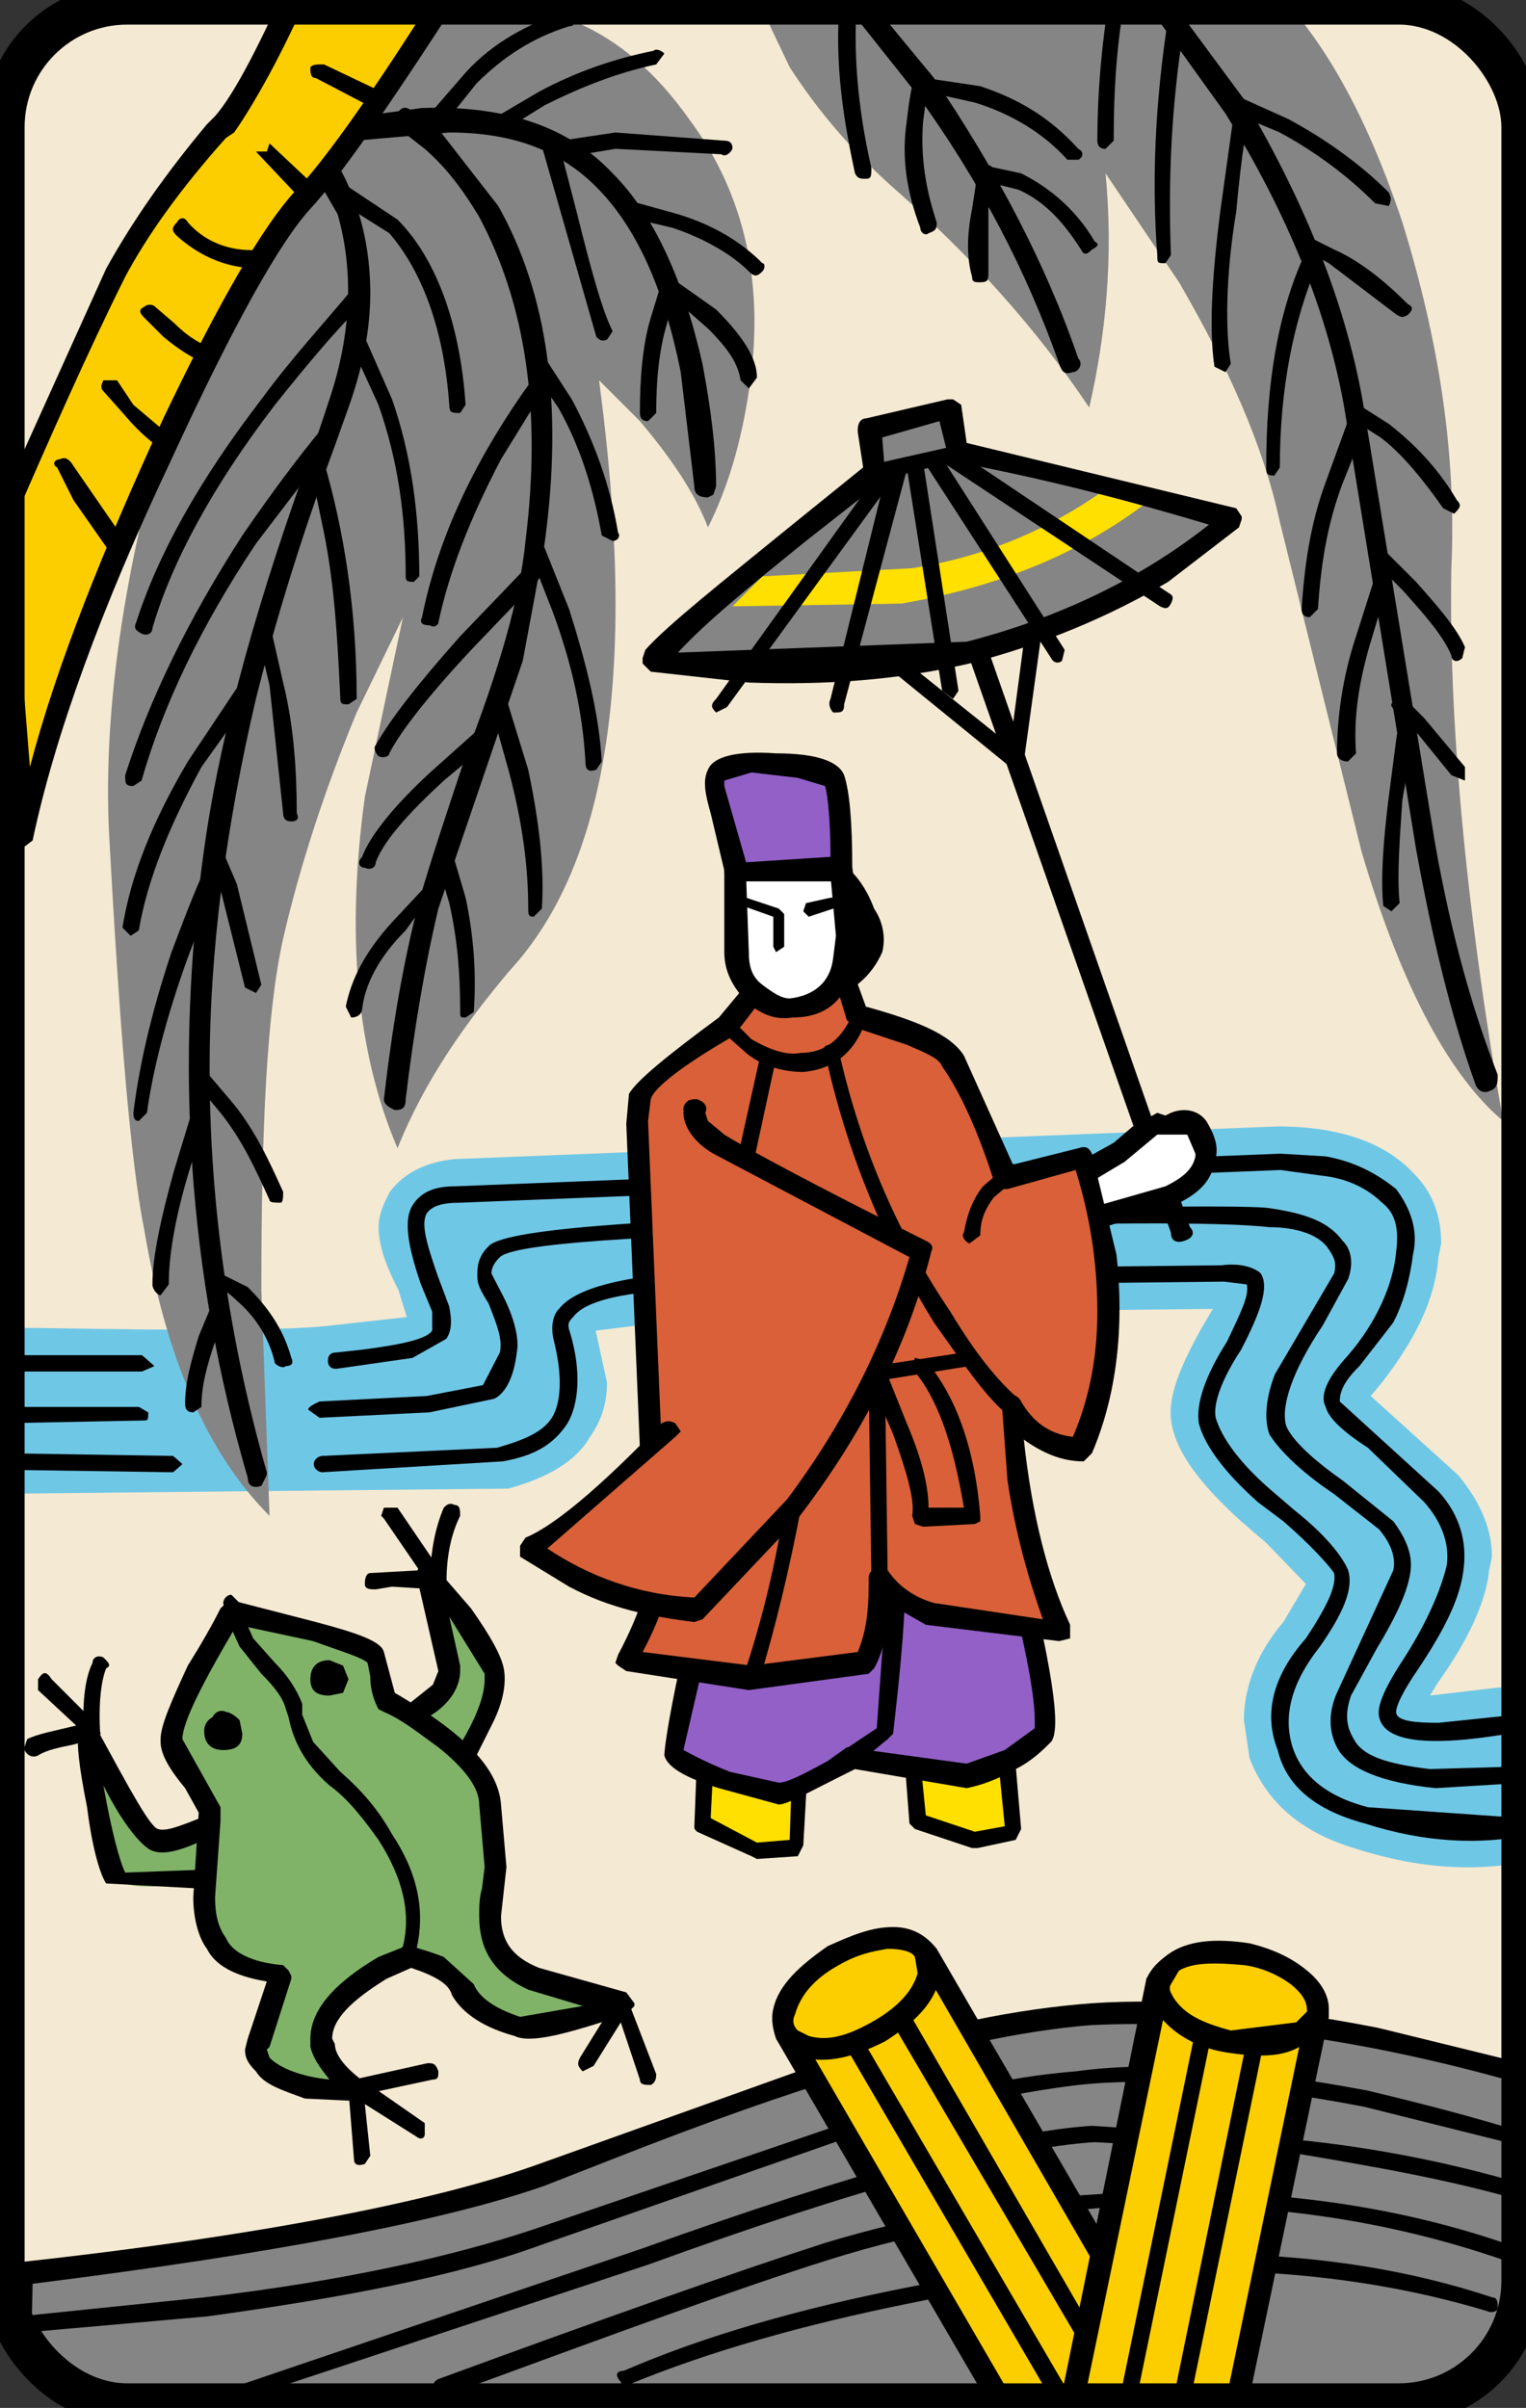 <?xml version="1.0" encoding="UTF-8" standalone="no"?>
<!-- Generator: Adobe Illustrator 13.0.0, SVG Export Plug-In . SVG Version: 6.00 Build 14948)  -->

<svg
   xmlns:dc="http://purl.org/dc/elements/1.1/"
   xmlns:cc="http://creativecommons.org/ns#"
   xmlns:rdf="http://www.w3.org/1999/02/22-rdf-syntax-ns#"
   xmlns:svg="http://www.w3.org/2000/svg"
   xmlns="http://www.w3.org/2000/svg"
   xmlns:sodipodi="http://sodipodi.sourceforge.net/DTD/sodipodi-0.dtd"
   xmlns:inkscape="http://www.inkscape.org/namespaces/inkscape"
   version="1.1"
   id="圖層_1"
   x="0px"
   y="0px"
   width="372px"
   height="587px"
   viewBox="0 0 372 587"
   enable-background="new 0 0 372 587"
   xml:space="preserve"
   sodipodi:docname="Hanafuda_11-4.svg"
   inkscape:version="0.92.2 5c3e80d, 2017-08-06"><rect x="0" y="0" width="372" height="587" fill="#333333" stroke="none"/><defs
     id="defs146101"><clipPath
       clipPathUnits="userSpaceOnUse"
       id="clipPath146684"><rect
         style="color:#000000;clip-rule:nonzero;display:inline;overflow:visible;visibility:visible;opacity:1;isolation:auto;mix-blend-mode:normal;color-interpolation:sRGB;color-interpolation-filters:linearRGB;solid-color:#000000;solid-opacity:1;vector-effect:none;fill:none;fill-opacity:1;fill-rule:nonzero;stroke:#ffff00;stroke-width:10;stroke-linecap:butt;stroke-linejoin:miter;stroke-miterlimit:4;stroke-dasharray:none;stroke-dashoffset:0;stroke-opacity:1;color-rendering:auto;image-rendering:auto;shape-rendering:auto;text-rendering:auto;enable-background:accumulate"
         id="rect146686"
         width="370"
         height="585"
         x="1"
         y="1"
         rx="30"
         ry="30" /></clipPath></defs><sodipodi:namedview
     pagecolor="#ffffff"
     bordercolor="#666666"
     borderopacity="1"
     objecttolerance="10"
     gridtolerance="10"
     guidetolerance="10"
     inkscape:pageopacity="0"
     inkscape:pageshadow="2"
     inkscape:window-width="769"
     inkscape:window-height="480"
     id="namedview146099"
     showgrid="false"
     inkscape:snap-global="false"
     inkscape:zoom="0.28428825"
     inkscape:cx="223.22224"
     inkscape:cy="218.53227"
     inkscape:window-x="0"
     inkscape:window-y="0"
     inkscape:window-maximized="0"
     inkscape:current-layer="圖層_1" /><g
     id="g146966"><rect
       ry="30"
       rx="30"
       y="1"
       x="1"
       height="585"
       width="370"
       id="rect12023-5"
       style="color:#000000;clip-rule:nonzero;display:inline;overflow:visible;visibility:visible;opacity:1;isolation:auto;mix-blend-mode:normal;color-interpolation:sRGB;color-interpolation-filters:linearRGB;solid-color:#000000;solid-opacity:1;vector-effect:none;fill:#f4e9d2;fill-opacity:1;fill-rule:nonzero;stroke:none;stroke-width:1.5;stroke-linecap:butt;stroke-linejoin:miter;stroke-miterlimit:4;stroke-dasharray:none;stroke-dashoffset:0;stroke-opacity:1;color-rendering:auto;image-rendering:auto;shape-rendering:auto;text-rendering:auto;enable-background:accumulate" /><g
       clip-path="url(#clipPath146684)"
       id="g146095"><g
         transform="matrix(1.035,0,0,1,0.256,0)"
         id="g145549"><path
           inkscape:connector-curvature="0"
           style="fill:#6fc7e6;fill-opacity:1"
           id="path145547"
           d="M 287.421,310.451 C 292.076,309.783 295.397,310.451 295.397,313.103 295.397,315.75 294.061,320.408 290.08,327.707 285.438,336.336 284.102,342.307 284.77,346.295 285.438,350.941 289.417,356.918 298.045,364.219 L 314.643,381.475 C 317.293,386.123 315.31,392.094 308.671,400.069 302.033,409.36 299.375,417.328 302.033,425.957 304.683,433.262 310.654,439.232 321.28,442.551 L 360.441,445.203 357.122,419.985 C 337.875,423.303 327.918,422.635 326.589,417.99 325.929,415.998 328.586,410.688 333.229,404.051 338.544,396.082 341.865,388.777 342.525,381.478 343.847,373.517 339.206,366.211 330.572,357.582 L 313.975,342.978 C 312.654,340.326 315.31,336.338 319.953,329.701 325.931,321.734 329.91,313.107 331.239,305.138 331.907,295.84 327.253,289.202 317.295,285.222 L 301.366,283.232 107.526,290.537 C 100.226,291.199 96.907,294.518 98.233,300.496 L 103.546,319.074 C 104.871,323.729 102.217,327.049 97.572,329.033 L 78.983,331.688 C 70.355,333.018 46.456,333.018 8.616,332.35 L 3.307,356.252 C 65.707,357.58 104.211,356.918 118.146,354.262 126.781,352.932 132.09,348.283 133.419,342.307 134.741,337.664 134.08,333.018 132.09,325.713 131.422,321.07 133.419,317.75 139.396,315.752 L 169.93,312.434 Z" /></g><g
         id="g145553"><path
           style="fill:#6fc7e6;stroke-width:1.017"
           inkscape:connector-curvature="0"
           id="path145551"
           d="M 350.644,306.463 351.327,303.145 C 351.327,296.506 349.261,290.536 344.456,285.881 337.585,278.581 326.595,274.601 311.472,274.601 L 110.857,282.562 C 103.986,283.23 98.488,285.881 95.052,290.535 93.68,293.187 92.304,295.838 92.304,299.157 92.304,303.144 93.68,307.794 97.115,314.431 L 99.175,321.07 81.311,323.06 C 71.004,324.388 46.959,324.388 9.169,323.728 H 2.3 L -7.318,364.218 123.914,362.888 C 133.529,360.236 140.399,356.251 143.835,350.279 146.579,346.296 147.962,342.306 147.962,337.005 L 145.21,324.391 176.812,320.411 295.678,319.075 292.929,323.731 C 288.118,332.352 285.372,338.991 285.372,344.305 285.372,352.266 291.553,360.901 302.551,370.858 L 308.729,376.169 318.344,386.126 312.856,395.415 C 305.985,403.392 303.234,412.013 303.234,419.319 L 304.602,428.608 C 308.727,439.233 316.974,446.54 330.03,450.519 346.516,455.829 360.948,456.497 375.375,453.175 L 382.93,451.841 376.743,410.028 348.576,413.346 350.642,410.028 C 358.198,399.401 362.316,390.112 363,382.805 L 363.693,379.485 C 363.693,372.846 360.948,366.211 355.445,359.571 L 334.15,340.324 336.9,337.006 C 345.142,326.379 349.951,316.422 350.644,306.463 Z M 312.163,291.197 C 321.778,291.197 328.649,293.187 332.084,297.174 333.466,299.156 334.151,301.153 334.151,304.475 333.466,311.114 330.031,319.073 323.161,326.379 L 316.973,335.67 C 315.598,338.988 315.598,342.307 316.973,346.295 318.341,348.945 322.47,352.932 329.338,358.24 L 341.019,368.859 C 345.137,372.844 347.206,376.834 346.515,380.152 345.825,386.123 342.391,393.429 336.901,400.73 330.714,409.359 328.647,415.33 330.029,419.984 332.082,429.273 343.079,431.922 362.315,429.273 L 363.692,438.561 335.516,435.244 C 327.278,432.592 323.159,428.604 321.091,423.303 319.721,418.649 321.774,412.678 326.591,405.371 334.147,396.08 336.897,387.453 335.514,380.812 333.462,376.166 328.643,370.195 319.719,363.556 L 314.219,358.902 C 307.346,352.931 303.229,348.283 302.546,345.627 302.546,342.975 304.597,338.988 308.033,332.35 L 313.535,319.073 C 315.594,314.432 314.902,310.453 312.851,307.135 309.416,303.148 304.597,301.156 297.043,302.48 L 176.124,303.816 145.205,306.465 C 138.335,308.455 133.525,311.114 131.465,314.435 128.029,319.076 127.346,323.064 128.713,327.709 130.78,334.349 131.465,339.655 129.398,341.647 128.029,343.643 124.594,345.627 120.474,346.295 108.789,348.945 73.064,349.613 13.977,347.623 L 16.036,340.322 C 51.077,340.984 73.064,340.984 83.369,339.654 L 103.293,337.004 C 108.103,335.67 111.535,333.018 113.602,330.365 115.656,327.707 116.347,325.051 116.347,322.392 L 115.656,316.42 109.476,299.821 112.911,299.153 Z" /></g><g
         transform="matrix(1.035,0,0,1,0.256,0)"
         id="g145557"><path
           inkscape:connector-curvature="0"
           id="path145555"
           d="M 301.364,285.22 310.654,286.549 C 317.293,287.216 321.947,289.867 325.266,293.188 328.584,295.839 329.245,299.825 328.584,305.137 327.916,313.106 323.93,322.395 317.291,330.366 311.988,336.337 310.652,340.323 311.988,342.974 312.65,345.626 315.968,348.946 321.945,352.931 L 335.221,366.208 C 339.2,370.854 341.192,376.165 340.525,381.474 339.202,387.453 335.882,395.412 330.568,404.048 325.925,411.347 323.928,415.995 324.596,418.648 325.925,424.626 335.882,425.956 355.136,422.634 L 358.454,443.216 321.943,440.558 C 311.986,437.903 306.008,432.591 304.011,425.287 302.029,417.988 304.011,410.026 310.65,401.39 315.966,393.431 318.624,387.453 317.289,382.806 315.968,379.486 311.986,374.177 304.681,368.199 L 298.71,362.89 C 291.402,356.252 287.417,350.281 286.094,345.627 285.434,342.308 287.417,336.336 292.073,329.031 296.713,319.74 298.711,313.768 296.713,310.451 295.393,309.113 292.073,307.793 287.418,308.453 L 169.924,309.783 C 148.012,310.451 135.403,313.768 131.416,319.072 130.094,320.408 129.432,323.059 130.094,326.379 132.084,334.347 132.084,340.983 130.094,344.965 128.097,348.945 123.455,350.943 116.817,352.933 L 75.658,354.922 C 74.994,354.922 73.668,355.584 73.668,356.918 73.668,358.24 74.994,358.902 75.658,358.902 L 118.14,356.252 C 125.446,354.922 130.094,352.265 133.413,346.961 136.07,342.308 136.732,334.347 134.074,325.052 133.413,323.062 133.413,322.394 134.735,321.072 138.055,316.424 149.348,314.433 169.924,313.771 L 288.085,312.435 293.395,313.105 C 294.057,315.752 292.075,319.742 288.753,327.047 283.438,335.67 281.447,342.308 282.114,346.961 283.437,352.265 288.085,358.902 296.052,366.209 L 302.031,370.855 C 308.669,376.834 312.65,381.474 313.971,383.47 314.639,386.79 311.988,392.093 307.331,399.4 299.371,408.689 297.374,417.989 300.693,426.622 302.69,435.245 309.328,441.222 321.276,444.54 335.219,449.188 348.497,449.856 360.437,447.198 L 362.434,445.202 359.116,419.316 358.454,418.648 357.118,417.989 338.54,419.984 C 331.901,419.984 328.582,419.316 328.582,417.327 328.582,415.997 329.904,412.68 333.886,406.708 339.864,397.413 343.843,389.441 344.51,382.139 345.179,376.167 343.843,369.53 338.54,363.559 L 315.306,341.649 C 315.306,339.657 315.968,337.005 319.949,333.02 L 327.916,322.395 C 330.568,317.091 331.903,311.116 332.563,305.796 333.886,299.825 331.903,294.518 328.584,289.868 324.598,286.55 319.288,283.231 311.988,281.902 L 301.362,281.241 106.861,289.201 C 102.213,289.201 98.893,290.536 96.903,293.855 94.91,297.175 95.574,303.147 98.893,313.105 L 101.548,319.742 V 324.39 C 100.222,326.379 94.91,327.707 84.952,329.033 L 78.978,329.699 C 77.652,329.699 76.988,330.367 76.988,331.689 76.988,333.019 77.653,333.687 78.978,333.687 L 96.903,331.029 104.867,326.381 C 106.197,324.391 106.197,321.733 105.532,318.414 L 102.878,311.115 C 100.223,303.146 98.894,298.498 100.223,295.84 101.549,293.856 104.207,293.189 108.184,293.189 Z" /></g><g
         transform="matrix(1.035,0,0,1,0.256,0)"
         id="g145561"><path
           inkscape:connector-curvature="0"
           id="path145559"
           d="M 298.714,299.156 C 305.353,299.156 310.654,301.152 312.652,304.474 313.973,306.461 314.641,307.791 313.973,310.451 L 300.035,335.008 C 298.044,340.322 297.377,345.627 298.713,349.613 300.696,352.931 305.352,358.24 313.974,364.217 L 324.599,372.845 C 327.25,376.164 328.585,379.484 327.917,382.804 L 314.642,412.676 C 312.653,417.324 312.653,421.965 314.642,425.953 317.292,431.262 325.267,434.58 337.874,435.91 L 359.119,434.58 360.44,432.59 C 360.44,430.6 359.78,429.941 358.457,430.6 L 336.546,431.262 C 325.928,429.941 320.611,427.945 318.627,423.961 316.631,420.644 316.631,417.324 317.96,413.345 L 323.931,402.049 C 328.585,394.088 331.238,388.111 331.906,383.47 332.567,379.484 331.238,375.496 327.919,370.855 L 315.973,360.898 C 308.672,355.584 304.018,350.941 302.697,347.623 301.367,342.975 304.018,334.346 311.326,323.06 L 317.296,311.773 C 318.631,307.793 317.964,304.474 315.975,302.476 312.657,297.832 307.338,295.836 298.717,294.515 294.73,293.852 264.859,293.852 209.101,295.836 149.354,297.172 118.146,299.822 114.828,303.812 112.177,306.461 112.177,309.113 112.177,311.113 112.177,313.103 112.844,314.431 114.828,317.75 116.825,323.061 118.148,326.379 117.487,329.697 L 113.507,337.664 100.23,340.322 75.003,341.646 C 73.677,342.306 72.348,342.974 72.348,343.642 L 75.003,345.625 100.895,344.302 116.165,340.984 C 118.817,339.654 120.807,335.67 121.469,329.697 122.136,326.379 120.807,321.07 118.15,315.752 L 115.498,310.451 C 115.498,309.113 116.165,307.793 117.489,306.463 120.808,303.145 150.019,301.152 205.115,299.824 256.227,297.834 287.421,297.834 298.714,299.156 Z" /></g><g
         transform="matrix(1.143,0,0,1,-6.343,0)"
         id="g145565"><path
           inkscape:connector-curvature="0"
           id="path145563"
           d="M 38.486,333.018 35.831,330.367 H 8.613 L 5.958,332.35 1.313,355.584 1.975,356.918 2.64,358.24 42.47,358.902 44.463,356.918 42.47,354.922 5.959,354.262 9.943,334.346 H 35.832 Z" /></g><g
         transform="matrix(1.143,0,0,1,-6.343,0)"
         id="g145569"><path
           inkscape:connector-curvature="0"
           id="path145567"
           d="M 5.958,342.975 7.951,344.965 5.958,346.961 35.831,346.295 C 37.16,346.295 37.16,346.295 37.16,344.303 L 35.167,342.975 Z" /></g><g
         id="g145573"><path
           id="path145571"
           d="M182.543,95.365c3.98-25.231-0.668-47.797-14.612-66.383C152.002,6.409,131.419-2.219,106.863,2.429    C82.3,6.409,68.358,19.024,62.385,40.93c-6.639,15.267-13.277,33.192-19.25,53.774C30.523,135.856,25.21,171.706,26.539,202.24    c2.655,49.127,5.309,80.99,8.629,97.584c5.313,31.203,15.27,54.438,30.537,69.703l-1.991-55.096    c0-39.832,1.326-67.714,5.31-85.639c3.983-17.257,9.958-35.849,17.925-55.097l11.283-23.235l-9.293,43.818    c-4.645,33.853-1.99,62.396,7.967,85.63c6.639-16.596,16.596-30.541,27.214-43.149c24.563-26.554,31.202-74.351,21.912-144.053    l9.957,9.957c7.3,8.635,13.277,17.257,16.596,25.892C177.227,119.261,180.546,108.643,182.543,95.365z"
           fill="#858585" /></g><g
         id="g145577"><path
           id="path145575"
           d="M171.249,88.727c-4.641-20.576-11.94-36.511-21.898-46.468c-10.625-11.287-25.893-16.596-46.472-15.934l-29.208,3.98    l-1.329,1.996v2.659L82.3,52.216c3.984,13.938,3.319,29.211-1.991,45.14l-3.319,9.957c-13.941,37.84-23.234,71.032-27.218,99.575    c-7.303,51.778-3.983,103.563,10.622,153.348c0,1.986,1.326,2.652,3.319,1.986l1.326-2.652v-0.668    c-9.293-32.523-13.938-65.715-13.938-98.24c0-29.211,3.98-59.083,11.283-90.285c3.984-15.928,9.957-36.51,19.25-61.735    l3.319-9.297c3.319-9.296,5.313-18.586,5.313-27.876c0-13.944-3.983-26.553-11.287-36.51l30.54-2.659    c15.928,0,27.215,4.642,35.843,13.277c9.958,9.957,16.596,25.224,20.583,45.139l3.319,27.882c0,1.99,1.322,2.658,3.319,2.658    l1.323-0.667l0.66-1.99C174.568,109.303,173.247,99.346,171.249,88.727z" /></g><g
         id="g145581"><path
           id="path145579"
           d="M100.224,26.985c-1.329-1.322-2.654-0.66-3.319,0.668c-1.329,1.991-0.665,2.652,0.665,3.987l5.974,4.642    c5.309,4.648,9.296,9.958,13.276,16.596c11.28,21.244,15.267,47.13,11.28,78.999c-1.322,13.938-6.638,31.863-14.599,52.445    c-4.648,13.938-8.632,25.886-11.287,35.176c-3.984,15.273-6.639,31.208-8.629,48.465c0,1.322,1.326,1.99,2.655,2.658    c1.99,0,2.655-0.668,2.655-2.658c1.993-16.596,4.648-32.53,7.968-46.468l20.576-60.407l5.316-28.55    c4.642-33.854,0.662-61.068-11.292-82.318l-13.938-17.918C104.869,29.644,102.215,27.653,100.224,26.985z" /></g><g
         id="g145585"><path
           id="path145583"
           d="M85.619,70.802c-6.639,7.967-14.603,16.596-21.906,26.554c-15.27,19.915-25.228,37.839-30.537,54.435    c-0.665,1.323,0,1.991,1.33,2.659c1.325,0.661,2.654,0,2.654-1.335c4.645-15.928,14.602-34.515,29.873-54.43    c7.964-9.957,14.602-17.924,21.905-25.23c1.329-1.322,1.329-1.322,0-2.651C87.613,69.474,86.948,69.474,85.619,70.802z" /></g><g
         id="g145589"><path
           id="path145587"
           d="M78.316,104.662c-5.974,7.3-11.947,15.26-19.25,25.885c-13.276,20.583-22.57,39.831-28.543,58.417    c0,1.996,0,2.657,1.99,2.657l1.994-1.329c5.309-18.586,14.602-37.84,27.879-57.755l19.25-25.225    c0.665-1.329,0.665-1.99-0.661-2.651C80.309,103.994,78.98,103.994,78.316,104.662z" /></g><g
         id="g145593"><path
           id="path145591"
           d="M59.065,165.729l-13.276,19.916c-8.629,14.605-13.942,27.882-15.932,40.491l1.99,1.997l1.994-1.329    c1.99-11.948,7.303-25.225,15.267-39.831l13.277-18.586l-0.665-3.319L59.065,165.729z" /></g><g
         id="g145597"><path
           id="path145595"
           d="M50.437,210.875c-1.994,3.98-4.648,10.619-8.632,21.238c-5.31,15.935-7.964,28.55-9.293,39.169c0,0.661,0,1.99,1.329,1.99    l1.99-1.99c1.329-9.958,4.648-23.234,9.958-37.84l7.967-21.244c0-0.661,0-1.99-1.329-1.99    C51.762,209.54,50.437,210.208,50.437,210.875z" /></g><g
         id="g145601"><path
           id="path145599"
           d="M47.118,269.952L42.47,285.22c-3.319,11.954-5.31,21.243-5.31,27.883c0,1.328,1.326,2.648,1.991,2.648l1.993-2.648    c0-6.641,1.326-15.27,4.645-26.555l4.648-15.267c0-1.33,0-2.658-1.329-3.319C48.443,267.962,47.118,267.962,47.118,269.952z" /></g><g
         id="g145605"><path
           id="path145603"
           d="M55.082,319.74c0.664-1.99,0-2.65-1.326-3.318c-0.665,0-1.329,0-1.994,1.328l-3.319,7.963    c-1.99,6.637-3.319,11.291-3.319,16.594c0,1.336,0.665,1.996,1.993,1.996l1.99-1.328c0-5.311,1.329-9.957,3.319-15.928    L55.082,319.74z" /></g><g
         id="g145609"><path
           id="path145607"
           d="M80.309,46.24c0,0.66,0,1.996,1.991,2.657l12.612,7.961c7.967,9.296,13.273,23.234,14.608,41.826    c0,1.991,0.662,1.991,2.652,1.991l1.329-1.991c-1.329-19.915-7.303-35.85-16.596-45.145l-13.941-9.29    C81.635,44.249,80.309,45.578,80.309,46.24z" /></g><g
         id="g145613"><path
           id="path145611"
           d="M85.619,79.431c-1.326,1.329-1.991,2.658-0.665,3.319l7.303,15.935c4.648,13.277,6.638,26.554,6.638,41.821    c0,1.329,0.664,1.329,1.993,1.329l1.326-1.329c0-15.267-1.991-29.873-6.639-43.149L88.273,80.76L85.619,79.431z" /></g><g
         id="g145617"><path
           id="path145615"
           d="M76.99,111.3c-1.329,0.662-1.993,1.323-1.329,2.652l3.319,15.928c2.655,13.277,3.319,26.554,3.984,40.498    c0,1.329,0.664,1.329,1.99,1.329l1.994-1.329c0-22.566-3.32-41.82-7.968-57.755C78.98,111.3,77.655,110.632,76.99,111.3z" /></g><g
         id="g145621"><path
           id="path145619"
           d="M63.713,150.462c-1.329,0.668-1.329,1.329-1.329,2.652l3.319,13.944l3.319,31.201c0,1.323,0.665,1.991,1.994,1.991    c1.325,0,1.99-0.667,1.325-1.991c0-9.957-0.664-21.244-3.319-31.869l-3.319-14.599C65.704,150.462,65.704,150.462,63.713,150.462z    " /></g><g
         id="g145625"><path
           id="path145623"
           d="M51.762,204.898c-1.325,0.661-1.99,1.99-1.325,3.319l3.319,8.628l5.974,23.902l2.655,1.322l1.329-1.99l-5.974-24.563    l-3.984-9.297C53.756,204.898,52.427,204.898,51.762,204.898z" /></g><g
         id="g145629"><path
           id="path145627"
           d="M47.118,260.663c-1.329,0.662-1.329,1.984,0,2.651l6.638,7.968c5.31,6.639,8.629,13.938,11.948,21.237    c0,0.668,1.329,0.668,2.654,0.668c0.665,0,0.665-1.329,0.665-2.652c-3.319-7.305-6.638-14.611-11.948-21.25l-7.302-8.622    C49.108,259.995,48.443,259.995,47.118,260.663z" /></g><g
         id="g145633"><path
           id="path145631"
           d="M50.437,310.451c0,1.322,0,2.652,1.325,2.652c0.665,0,3.32,1.328,5.978,3.985c4.645,3.979,7.964,9.289,9.293,15.261    c0.664,0.668,1.99,1.336,2.654,0.668c1.329,0,1.99-0.668,1.329-1.99c-1.994-7.299-5.977-12.615-10.622-17.258l-7.968-3.986    C51.762,309.113,50.437,309.783,50.437,310.451z" /></g><g
         id="g145637"><path
           id="path145635"
           d="M130.097,92.046c-13.938,19.253-23.234,38.5-27.218,58.416c-0.665,1.329,0,1.991,1.99,1.991    c0.665,0.662,1.994,0,1.994-0.662c2.657-12.615,7.96-25.892,15.267-39.83l10.625-17.257c1.323-0.667,0.662-1.996-0.667-2.658    H130.097z" /></g><g
         id="g145641"><path
           id="path145639"
           d="M128.101,138.515l-15.928,16.596c-10.622,11.947-17.26,20.576-20.58,26.553c-0.661,0.661,0,1.99,0.665,2.658    c1.329,0.662,2.655,0,2.655-0.667c2.658-5.309,9.957-14.605,20.579-25.886l15.267-15.935c1.329-1.329,1.329-2.658,0-3.319    C130.097,137.186,128.768,137.186,128.101,138.515z" /></g><g
         id="g145645"><path
           id="path145643"
           d="M117.482,177.016l-12.613,11.287c-8.628,7.961-14.602,15.267-16.596,20.577c-1.325,1.329-0.661,2.658,0.665,2.658    c1.329,0.661,2.655,0,2.655-1.329c1.993-5.309,7.967-11.948,16.592-19.915l11.954-9.957c0.662-0.668,1.323-1.99,0-3.32    L117.482,177.016L117.482,177.016z" /></g><g
         id="g145649"><path
           id="path145647"
           d="M104.869,214.855l-9.293,9.958c-6.638,7.299-9.957,13.938-11.283,20.576l1.326,2.658c1.994,0,2.654-1.329,2.654-1.997    c0.665-5.971,3.984-12.609,10.622-19.247c4.648-6.639,7.303-9.29,7.968-9.29l0.661-2.658    C106.863,213.527,105.534,213.527,104.869,214.855z" /></g><g
         id="g145653"><path
           id="path145651"
           d="M137.397,3.09c-8.629,2.658-17.258,7.299-23.896,14.605l-8.632,9.958c-1.325,1.329-0.661,1.991,0.665,3.319l2.651-0.667    l7.974-9.958c6.639-6.638,13.938-11.28,22.567-13.938c1.328,0,1.328-0.661,1.328-2.655C139.394,3.09,138.726,2.429,137.397,3.09z" /></g><g
         id="g145657"><path
           id="path145655"
           d="M159.309,12.386c-9.958,1.991-19.254,5.31-27.889,9.958l-11.28,6.638c-1.329,0.662-1.329,1.323,0,3.319h1.991    l10.625-6.638c9.29-4.648,17.918-7.968,27.214-9.958l1.991-2.658C161.292,12.386,159.969,11.725,159.309,12.386z" /></g><g
         id="g145661"><path
           id="path145659"
           d="M136.735,34.292c-1.329,0-1.329,1.329-1.329,2.651c0.667,1.335,1.329,1.997,2.652,1.335l11.954-1.997l25.892,1.329    c0.662,0.668,1.985,0,2.652-1.329c0-0.662,0-1.99-1.991-1.99L150.012,32.3L136.735,34.292z" /></g><g
         id="g145665"><path
           id="path145663"
           d="M151.334,50.887c0,1.329,0.667,1.99,1.335,1.99l11.28,2.658c7.967,2.658,14.606,6.639,18.593,10.619    c1.322,1.329,1.983,1.329,3.318,0c0.662-0.661,0.662-1.99,0-1.99c-5.315-5.31-11.953-9.289-20.583-11.947l-11.947-3.319    C152.67,48.897,151.334,49.559,151.334,50.887z" /></g><g
         id="g145669"><path
           id="path145667"
           d="M161.292,68.812c-1.323,0.662-0.661,1.99,0.668,1.99l10.625,9.29c5.304,5.316,7.3,8.635,7.961,12.616l1.997,1.996    l1.983-2.658c0-4.648-3.319-9.958-9.958-16.596l-11.279-7.967C162.627,66.815,161.96,67.483,161.292,68.812z" /></g><g
         id="g145673"><path
           id="path145671"
           d="M132.087,35.62l13.276,46.469c0.668,0.661,1.329,1.322,2.652,0.661l1.335-1.99c-2.658-5.31-5.316-15.267-8.635-28.543    l-4.642-17.925c0-1.329-0.667-1.991-2.657-1.329C132.087,32.962,132.087,33.624,132.087,35.62z" /></g><g
         id="g145677"><path
           id="path145675"
           d="M161.292,68.812l-2.651,8.629c-1.991,6.638-2.652,14.605-2.652,23.234c0,1.329,0.662,1.99,1.984,1.99l1.996-1.99    c0-7.967,0.662-15.267,2.658-21.906l1.984-8.635c0.667-1.322,0-1.983-1.322-2.651C162.627,67.483,161.292,67.483,161.292,68.812z" /></g><g
         id="g145681"><path
           id="path145679"
           d="M128.768,85.408c-0.667,1.322-0.667,1.99,0,3.319l7.306,10.619c5.304,9.297,8.623,19.915,10.619,31.201l2.658,1.33    c1.322,0,1.983-1.33,1.322-1.997c-1.99-11.941-5.977-22.566-11.28-32.523l-7.306-11.287L128.768,85.408z" /></g><g
         id="g145685"><path
           id="path145683"
           d="M130.097,130.547c-1.329,0.668-1.329,1.33-1.329,3.32l5.97,15.267c4.655,12.615,7.307,24.563,7.975,36.511    c0,1.996,0.661,2.657,2.651,1.996l1.329-1.996c-0.661-11.948-3.98-24.558-7.967-37.173l-6.639-16.596    C131.419,130.547,130.758,130.547,130.097,130.547z" /></g><g
         id="g145689"><path
           id="path145687"
           d="M120.801,169.049c-1.322,0-1.99,1.329-1.322,2.657l4.641,16.596c3.319,12.616,4.648,23.234,4.648,33.192    c0,1.322,0,1.99,1.329,1.99l1.99-1.99c0.667-9.958-0.668-21.244-3.319-33.854l-5.31-17.263    C122.798,169.049,122.13,168.387,120.801,169.049z" /></g><g
         id="g145693"><path
           id="path145691"
           d="M107.524,206.22l-1.325,2.659l3.322,11.286c1.984,8.628,2.652,17.264,2.652,25.886c0,1.997,0,1.997,1.329,1.997    l1.99-1.329c0.667-9.29,0-18.586-1.99-27.882l-3.319-11.28C108.853,206.888,108.853,205.56,107.524,206.22z" /></g><g
         id="g145697"><path
           id="path145695"
           d="M132.087,530.178c-23.902,9.295-66.383,17.256-126.793,24.556l-0.662,33.19H370.4v-82.977l-35.177-7.961    c-26.554-5.318-49.788-7.3-69.042-5.979c-19.914,1.33-43.81,6.641-70.363,15.273L132.087,530.178z"
           fill="#858585" /></g><g
         id="g145701"><path
           id="path145699"
           d="M2.64,589.262l1.993,1.322H370.4c1.335,0,2.656-1.322,2.656-2.66v-82.977l-1.989-1.984l-35.183-8.637    c-27.215-5.31-50.449-7.299-69.703-5.978c-17.925,1.339-38.507,5.316-62.402,13.275l-72.36,25.896    c-23.896,8.635-65.715,17.256-126.125,23.895c-1.99,0-2.655,1.336-2.655,3.318l-0.665,33.19L2.64,589.262z M7.288,585.275    l0.664-28.545c58.417-7.302,100.233-15.273,124.803-23.896l15.261-5.979c25.231-9.957,44.484-16.595,57.761-20.576    c22.566-6.638,43.149-11.293,60.406-12.615c29.213-1.328,62.402,2.658,100.898,13.277v78.332L7.288,585.275L7.288,585.275z" /></g><g
         id="g145705"><path
           id="path145703"
           d="M49.772,560.049l-45.14,4.644c-1.329,0-1.993,0.666-1.993,1.996l2.655,1.989l45.143-3.985    c33.856-4.644,61.067-9.959,80.982-17.259l79.661-27.875c17.932-5.315,35.188-9.295,51.784-11.293    c18.586-1.983,41.819,0,69.702,5.316l37.172,9.297c0.662,0.66,1.997,0,1.997-1.336c0.661-1.322,0-1.984-1.335-1.984    c-10.619-3.319-23.235-6.639-37.174-9.957c-28.543-5.315-51.776-7.307-71.023-4.653c-16.598,1.334-33.859,5.315-52.445,11.291    l-79.661,27.215C110.182,550.092,83.628,556.068,49.772,560.049z" /></g><g
         id="g145709"><path
           id="path145707"
           d="M156.65,548.096L45.125,585.941c-1.326,0-1.326,0.661-1.326,1.981c0,1.338,1.326,2,1.991,1.338l112.184-37.18    c51.124-18.586,87.631-28.543,108.872-29.871l48.465,2.65c19.915,3.319,38.494,6.639,54.43,11.293l1.997-1.336    c0.661-1.322,0-1.982-1.335-2.65c-15.929-4.648-34.516-8.629-55.092-10.625l-49.127-3.318    C244.938,519.559,208.428,529.516,156.65,548.096z" /></g><g
         id="g145713"><path
           id="path145711"
           d="M201.122,546.773c-22.566,7.299-54.429,18.584-94.259,33.188c-1.33,0.662-1.33,1.324-0.665,2.66    c0.665,1.32,1.325,1.982,2.654,1.32c39.83-14.599,70.371-25.892,93.605-33.189c21.238-6.639,43.146-10.619,67.044-12.615    c35.851-1.983,69.042,2.658,100.236,13.943c0.662,0.668,1.997,0.668,1.997-0.668c0.66-1.984,0-2.65-1.335-3.318    c-31.196-11.281-65.049-15.26-101.561-13.276C245.605,536.154,223.034,540.135,201.122,546.773z" /></g><g
         id="g145717"><path
           id="path145715"
           d="M152.002,577.967c-1.99,0-1.99,1.338-0.667,2.658c0,0.662,1.335,1.33,1.997,0.662    c19.253-7.961,42.486-14.601,69.042-19.914c53.769-11.281,100.236-9.959,140.066,1.996c1.321,0.66,2.657,0,2.657-0.662    c0-1.334,0-2.658-1.336-2.658c-39.83-13.274-87.621-13.938-141.389-2.658C195.15,562.707,171.917,569.346,152.002,577.967z" /></g><g
         id="g145721"><path
           style="fill:#80b368;fill-opacity:1"
           id="path145719"
           d="M110.182,406.707c0.662,2.652-1.997,6.639-9.293,11.281c1.991,5.313,4.645,8.633,7.964,9.957l4.648-0.662    c5.977-7.967,7.961-14.605,6.638-19.914l-8.635-14.607l-7.296-9.291L110.182,406.707z"
           fill="#FCCE00" /></g><g
         id="g145725"><path
           id="path145723"
           d="M103.544,380.813c-1.329,0.662-1.994,1.992-1.994,3.32l5.313,23.236l-1.33,3.318l-6.638,5.309    c-0.665,0-0.665,1.33-0.665,2.652c1.993,5.977,5.313,9.956,8.632,10.625l5.309,1.327l2.651-0.659l0.668-0.668l4.648-9.289    c2.659-5.316,3.319-9.957,2.659-13.277c-0.668-3.318-3.319-7.977-7.975-14.613l-8.625-9.957    C105.534,380.152,104.208,380.152,103.544,380.813z M118.143,408.029v1.33c0,3.985-1.984,9.289-5.971,15.928h-3.319l-4.645-6.639    c5.974-3.318,7.964-7.961,7.964-11.279v-1.33l-2.652-11.949L118.143,408.029z" /></g><g
         id="g145729"><path
           style="fill:#80b368;fill-opacity:1"
           id="path145727"
           d="M28.528,457.816c1.994,2.657,9.296,2.657,21.909,0.661c4.645-7.301,5.974-11.28,4.645-12.608l-3.98-0.668    c-5.977,3.319-10.622,3.985-13.277,3.985c-1.994-1.327-7.967-9.957-15.935-26.553c-0.662,2.652,0,7.967,1.993,17.265    C25.209,449.855,27.203,455.826,28.528,457.816z"
           fill="#FCCE00" /></g><g
         id="g145733"><path
           id="path145731"
           d="M57.075,443.879c-1.329-1.33-3.319-1.996-6.638-1.33c-6.639,2.652-9.958,3.988-11.951,3.32    c-1.99-0.668-6.639-9.291-14.603-23.902c0-1.982-1.329-1.982-2.655-1.982l-1.993,1.982c-0.665,2.658,0,8.635,1.993,18.592    c1.326,10.619,3.319,16.597,4.646,18.587l24.563,1.329l1.99-1.329C57.075,451.84,59.065,446.537,57.075,443.879z M37.16,451.178    c3.319,1.328,8.629-0.66,15.267-3.979l0,0l-3.983,8.629l-17.921,0.668c-1.329-2.658-3.319-9.957-5.313-21.25    C30.522,445.869,35.167,450.518,37.16,451.178z" /></g><g
         id="g145737"><path
           style="fill:#80b368;fill-opacity:1"
           id="path145735"
           d="M91.593,403.389c-0.661-0.668-5.974-3.32-14.603-5.977l-20.58-4.65l-7.303,13.277    c-5.31,9.291-7.303,15.268-7.303,17.924c0.665,2.658,1.993,5.979,3.984,9.297l5.313,7.961l-0.665,14.605    c-0.665,8.629,0,13.942,1.99,17.924c2.655,4.644,7.968,6.639,15.932,7.961l-5.974,16.596c-0.665,3.318,1.993,6.642,8.632,9.3    l16.596,1.996c-5.313-3.32-8.632-7.978-8.632-11.296c-0.665-5.969,3.319-12.608,13.941-18.579l7.302-3.318l5.31,2.652    c3.987,1.989,6.639,3.987,7.306,5.971c1.983,3.986,5.971,6.637,13.277,9.295c3.98,1.33,12.609-0.66,25.885-5.309l-21.905-6.64    c-9.958-3.985-13.277-10.625-9.958-20.582v-21.897c-0.661-5.316-4.648-11.293-13.276-17.265l-11.951-7.967    c-1.326-1.322-1.326-2.658-1.99-5.309L91.593,403.389z"
           fill="#FCCE00" /></g><g
         id="g145741"><path
           id="path145739"
           d="M152.67,485.697l-21.25-5.972c-6.638-2.655-9.29-6.639-9.29-12.612l1.329-11.955l-1.329-15.26    c-0.667-9.298-9.958-17.933-25.889-27.222l-2.655-9.957c-0.664-2.651-6.638-4.649-16.596-7.309l-20.58-5.302    c-0.665,0-1.329,0.66-2.655,1.982c-1.994,3.986-4.648,8.637-7.967,13.945c-3.984,8.629-6.638,14.605-6.638,17.924v0.662    c0,3.32,2.654,7.299,5.974,11.287l3.319,5.971l-1.326,20.582c0,5.31,1.326,9.957,3.319,12.607    c1.99,3.987,6.638,6.639,14.603,7.977l-4.645,13.938l-0.665,2.657c0,1.98,0.665,3.318,2.655,5.304    c1.993,3.317,6.638,4.653,11.951,6.639l13.938,0.668l1.994-1.99v-0.662l-1.329-1.995c-4.645-3.32-7.303-6.64-7.303-9.3    l-0.661-1.319c0-4.648,4.645-9.3,13.276-14.607l5.974-2.652c5.975,1.984,9.296,3.98,9.958,6.642    c2.658,4.641,7.961,7.959,15.267,9.957c3.987,1.981,13.277-0.668,27.221-5.316l1.983-1.99v-0.668L152.67,485.697z M53.756,440.559    l-9.293-16.596c0-3.979,4.645-13.275,13.277-27.883l18.586,3.988c7.303,2.652,11.948,3.979,13.277,5.303l0.665,3.318    c0,3.987,1.326,6.641,1.99,7.975l1.329,0.662c4.645,1.99,8.629,5.309,13.277,8.629c6.638,5.309,9.957,9.957,9.957,13.943    l1.323,15.26l-0.661,5.315c-0.662,1.99-0.662,4.642-0.662,6.64c0,7.959,3.319,13.938,11.948,17.918l13.277,3.985l-15.267,2.65    c-5.978-1.98-9.958-4.641-11.287-7.961l-7.306-6.637c-3.316-1.33-5.97-1.998-7.961-2.658h-1.329l-6.638,2.658    c-11.283,6.637-16.596,13.276-16.596,19.916v1.989c0.665,2.648,1.994,4.646,4.648,7.968c-6.638-0.662-11.951-2.658-14.605-5.318    l-0.665-1.98l0.665-0.668l5.313-16.598v-0.668l-0.665-1.322l-1.329-1.328c-7.964-0.668-12.612-3.319-13.941-6.639    c-1.991-2.652-2.655-5.971-2.655-9.957l1.329-18.586L53.756,440.559L53.756,440.559z" /></g><g
         transform="translate(0,-2)"
         id="g145745"><path
           inkscape:connector-curvature="0"
           id="path145743"
           d="M 58.401,392.762 56.411,390.772 C 55.082,390.772 54.421,392.094 54.421,392.762 L 55.083,396.08 58.402,403.389 63.715,410.028 C 67.035,413.346 69.025,415.998 69.689,418.649 L 70.354,420.645 C 71.68,427.285 74.999,432.592 80.311,437.242 84.956,440.559 88.94,445.871 92.259,450.518 98.233,459.814 100.226,468.436 98.233,476.41 97.572,477.072 98.233,478.393 98.898,479.061 100.891,479.061 101.553,479.061 101.553,477.072 103.547,468.436 102.218,459.146 95.579,449.189 92.26,443.217 88.276,438.564 82.967,433.922 L 76.328,426.621 73.673,419.984 V 417.326 C 72.344,414.006 70.354,410.687 67.035,407.369 L 61.722,401.389 59.067,395.412 Z" /></g><g
         id="g145749"><path
           id="path145747"
           d="M54.42,426.621c3.319,0,4.645-1.334,4.645-3.986l-0.665-3.318c-1.326-1.327-2.655-1.989-3.319-1.989    c-1.326-0.662-2.655,0-3.32,1.321c-1.325,0.668-1.99,1.996-1.99,3.318C49.772,425.287,51.762,426.621,54.42,426.621z" /></g><g
         id="g145753"><path
           id="path145751"
           d="M83.628,412.678l1.326-3.318l-1.326-3.319l-3.319-1.328c-2.654,0-4.648,1.328-4.648,4.647c0,2.65,1.329,3.986,4.648,3.986    L83.628,412.678z" /></g><g
         id="g145757"><path
           id="path145755"
           d="M101.55,520.881c0.665,0.662,1.994,0.662,1.994-0.66v-2.657l-15.271-10.619h-2.654c-0.665,0.662-0.665,1.321-0.665,2.657    l1.33,16.597c0,1.322,0.665,1.983,2.654,1.322l1.329-1.99l-1.329-12.609L101.55,520.881z" /></g><g
         id="g145761"><path
           id="path145759"
           d="M104.208,502.963l-17.924,3.98c-1.33,0-1.33,1.321-1.33,2.657c0,1.322,0.665,1.984,1.994,1.322l18.585-3.979    c1.33,0,1.33-0.662,1.33-1.996C106.199,502.963,105.534,502.963,104.208,502.963z" /></g><g
         id="g145765"><path
           id="path145763"
           d="M150.012,487.688l-8.635,13.938c-0.662,1.338-0.662,1.998,0.667,3.322l2.651-1.324l6.638-10.617l4.654,13.938    c0,1.321,1.323,1.321,2.652,1.321c1.328-0.66,1.328-1.983,1.328-2.649l-6.638-17.267l-1.33-1.981    C151.334,486.367,150.012,487.027,150.012,487.688z" /></g><g
         id="g145769"><path
           id="path145767"
           d="M92.922,369.527l0.664,0.668l8.629,12.609l-11.948,0.666c-0.665,0-1.329,0.661-1.329,2.651c0,1.33,1.329,1.33,2.655,1.33    l3.983-0.662l10.623,0.662c0.665,0,1.986-0.662,1.986-1.33v-1.99l-11.28-16.596h-3.319L92.922,369.527z" /></g><g
         id="g145773"><path
           id="path145771"
           d="M108.185,367.537c-1.986,4.643-3.316,10.619-3.316,17.918c-0.661,1.336,0,1.998,1.33,1.998l2.654-1.998    c0-6.639,1.329-11.941,3.319-15.928c0-1.33,0-2.65-1.329-2.65C109.521,366.209,108.853,366.877,108.185,367.537z" /></g><g
         id="g145777"><path
           id="path145775"
           d="M22.555,405.371c-1.99,3.988-2.655,10.625-1.99,19.916c0,1.334,0.664,1.334,1.99,1.334l1.993-1.996    c-0.665-8.629,0-14.598,1.326-17.918c1.329-0.668,0.664-1.336-0.665-2.658C23.883,403.389,22.555,404.049,22.555,405.371z" /></g><g
         id="g145781"><path
           id="path145779"
           d="M17.91,425.287l4.645-1.324l1.993-1.328l-0.665-1.99l-11.287-11.285c-1.325-1.989-1.99-1.989-3.319,0v0.668v1.982    l9.293,8.635c-5.31,1.322-9.293,1.99-11.948,3.318l-0.665,1.992v0.666c0.665,1.324,1.993,1.983,3.319,1.324    C11.271,426.621,14.591,425.955,17.91,425.287z" /></g><g
         id="g145785"><path
           id="path145783"
           d="M225.691,475.74l-33.858,19.916l77.008,132.1l33.192-19.914L225.691,475.74z"
           fill="#FCCE00" /></g><g
         id="g145789"><path
           id="path145787"
           d="M224.355,473.75l-33.853,19.916l-1.323,1.99v1.33l77.002,132.104c0.662,1.324,1.991,1.984,3.319,0.662l34.515-19.914    l1.336-0.662l-0.668-2.658l-76.341-131.444L224.355,473.75z M195.818,496.986l29.205-17.261l73.689,127.453l-29.212,16.597    L195.818,496.986z" /></g><g
         id="g145793"><path
           id="path145791"
           d="M218.387,489.018c-1.33,0.671-1.99,1.33-1.33,3.32l71.699,122.144c0,1.334,1.322,1.334,2.651,0.666    c1.329-0.666,1.329-1.328,0.669-2.65l-71.039-122.809C219.715,489.018,219.055,488.35,218.387,489.018z" /></g><g
         id="g145797"><path
           id="path145795"
           d="M206.438,495.656l-0.66,2.649l71.687,122.812l3.319,0.668l0.668-2.652l-71.692-122.809    C209.098,494.988,207.762,494.988,206.438,495.656z" /></g><g
         id="g145801"><path
           id="path145799"
           d="M224.355,485.697c1.996-3.318,3.319-6.638,1.336-9.957c-1.336-1.99-3.986-3.318-8.635-3.318    c-4.642,0-8.629,1.328-13.938,3.986c-4.647,2.651-7.968,5.971-10.619,9.959c-1.996,3.319-2.658,6.639-0.667,9.289    c1.329,2.649,3.984,3.987,8.628,3.987c4.647,0,8.636-1.338,13.938-3.987L224.355,485.697z"
           fill="#FCCE00" /></g><g
         id="g145805"><path
           id="path145803"
           d="M229.012,479.061l-0.668-3.987c-2.652-3.318-5.971-5.304-10.626-5.304c-5.302,0-9.957,1.984-15.928,4.644    c-6.64,4.647-11.948,9.295-13.276,15.275c-0.668,2.649,0,5.301,0.668,7.299c1.983,2.657,3.98,3.979,6.637,4.639    c5.973,1.338,11.943,0,19.916-3.977c7.301-4.644,11.941-9.3,13.277-15.271V479.061z M216.396,475.072    c3.318,0,5.978,0.668,6.639,1.998l0.662,3.979c-1.323,4.646-5.311,8.637-11.28,11.955c-5.979,3.318-10.626,4.644-15.274,3.318    l-2.658-1.336c-1.32-1.322-1.32-2.65-0.66-3.98c1.328-4.641,4.648-8.629,10.617-11.947    C209.098,476.408,212.416,475.74,216.396,475.072z" /></g><g
         id="g145809"><path
           id="path145807"
           d="M290.74,640.371l30.54-149.363l-39.163-7.959L252.246,632.41L290.74,640.371z"
           fill="#FCCE00" /></g><g
         id="g145813"><path
           id="path145811"
           d="M248.927,632.41l0.66,1.322l1.99,1.995l37.84,7.302l3.319-1.996l31.194-149.365c0-1.979-1.321-2.65-2.65-3.318    l-38.501-7.961l-1.329,0.662l-1.99,1.328L248.927,632.41z M284.77,486.367l33.191,6.639l-29.873,144.045l-33.191-6.637    L284.77,486.367z" /></g><g
         id="g145817"><path
           id="path145815"
           d="M304.017,496.986L275.48,636.39l1.982,2.658l1.997-1.998l28.544-138.744l-1.99-2.649    C305.353,495.656,304.685,495.656,304.017,496.986z" /></g><g
         id="g145821"><path
           id="path145819"
           d="M264.854,635.729l1.99-1.334l28.551-138.738c0-1.33,0-2.65-1.336-2.65c-1.322,0-1.982,0.66-2.651,1.982l-28.544,138.744    C262.864,634.396,262.864,635.729,264.854,635.729z" /></g><g
         id="g145825"><path
           id="path145823"
           d="M313.975,496.986c3.986-1.33,6.639-3.32,7.307-5.979c0-2.658-1.329-5.311-4.648-8.629    c-3.317-3.318-7.961-4.648-12.615-5.971l-14.6,0.662c-3.98,1.321-6.639,2.655-7.3,5.979c0,2.648,0.661,5.969,3.979,8.619    c3.319,3.32,7.963,4.656,13.277,5.98L313.975,496.986z"
           fill="#FCCE00" /></g><g
         id="g145829"><path
           id="path145827"
           d="M318.628,480.389c-3.985-3.317-8.634-5.315-13.943-6.639c-8.628-1.328-15.268-0.662-19.915,2.658    c-2.651,1.983-3.986,3.317-5.31,5.971c0,3.318,0,5.971,1.99,7.31c3.319,5.301,9.29,9.288,17.264,10.616    c8.621,1.32,15.261,1.32,19.914-2.655c2.652-1.324,3.981-3.322,5.304-5.98v-1.98C323.932,486.367,321.947,483.049,318.628,480.389    z M285.438,483.707l1.983-3.318c3.319-1.996,8.636-1.996,15.936-1.328c4.647,0.666,8.635,2.65,11.286,4.646    c3.318,2.66,3.985,4.643,3.985,6.641l-2.656,2.658l-15.936,1.982c-7.3-1.982-11.28-3.98-13.938-7.961    C285.438,485.697,284.77,485.031,285.438,483.707z" /></g><g
         id="g145833"><path
           id="path145831"
           d="M118.811-16.825l-43.15,9.296C66.369,12.386,59.73,24.334,55.082,29.644L42.47,44.249    c-5.974,7.306-10.623,14.605-13.941,21.905c-6.638,11.955-15.932,32.53-27.879,62.403l4.646,75.68    c5.313-25.231,16.596-55.765,33.191-92.937c15.27-33.859,27.218-53.774,35.185-62.403C82.3,39.601,97.57,17.695,118.811-16.825z"
           fill="#FCCE00" /></g><g
         id="g145837"><path
           id="path145835"
           d="M121.462-18.815l-3.319-0.665l-43.146,8.632c-1.326,0-1.991,0.662-2.655,1.325C63.713,10.389,57.075,23.004,52.427,28.32    l-1.99,1.984c-9.958,11.954-17.925,23.234-24.563,35.188l-27.879,61.735v1.329l4.645,75.68l2.655,2.651l2.657-1.99    c5.31-25.231,16.596-56.426,33.854-92.937c15.27-33.192,26.553-53.107,33.856-61.074c8.632-9.29,23.898-31.863,45.801-66.383    L121.462-18.815L121.462-18.815z M55.082,33.624l1.993-1.323c4.645-6.638,11.948-19.254,19.915-37.84l36.511-7.967    C93.586,19.024,78.98,39.601,71.678,46.9c-7.3,7.975-17.922,25.893-31.863,55.104c-14.605,31.863-25.889,59.745-32.527,84.969    L2.64,128.557c9.292-21.244,18.589-42.488,27.882-61.074C35.831,57.525,43.798,46.24,55.082,33.624z" /></g><g
         id="g145841"><path
           id="path145839"
           d="M75.661,16.366c0,1.329,0,2.658,1.329,2.658l13.941,7.3c-0.665-0.662-0.665-1.991-0.665-2.659    c0.665-1.322,1.99-1.322,2.655-1.322L78.98,15.705C76.99,15.705,76.326,15.705,75.661,16.366z" /></g><g
         id="g145845"><path
           id="path145843"
           d="M62.385,36.943l11.286,11.954c1.326,0.662,1.99,0.662,3.319,0c0.665-1.329,0.665-2.657,0-3.319L65.704,34.959    l-0.665,1.983L62.385,36.943L62.385,36.943z" /></g><g
         id="g145849"><path
           id="path145847"
           d="M43.134,54.207c-1.329,1.329-1.329,1.99,0,3.319c5.974,5.309,12.612,7.968,20.579,7.968l1.991-2.659l-1.991-1.99    c-6.639,0.668-13.276-1.329-17.924-6.638C45.125,52.877,43.798,52.877,43.134,54.207z" /></g><g
         id="g145853"><path
           id="path145851"
           d="M35.167,74.789c-1.326,0.661-1.326,1.323,0,2.652l4.648,4.648c3.983,3.319,7.303,5.31,10.622,6.638    c0.665,0,1.99,0,1.99-1.329c0.665-1.33,0-1.99-0.665-2.652c-2.654-0.668-5.973-2.658-9.292-5.978l-4.645-3.98    C37.16,74.122,35.831,74.122,35.167,74.789z" /></g><g
         id="g145857"><path
           id="path145855"
           d="M25.209,92.708c-0.662,1.329-0.662,1.996,0,2.657l5.313,5.978c3.319,3.98,6.638,6.638,8.629,7.96l2.654-0.661    c0.665-0.662,0.665-1.33-0.661-2.659l-8.632-7.3l-3.983-5.976L25.209,92.708L25.209,92.708z" /></g><g
         id="g145861"><path
           id="path145859"
           d="M30.522,131.876l-13.277-19.254c-0.665-0.661-1.329-1.323-2.654-0.661c-1.329,0-1.994,1.322-0.665,1.99l3.983,7.967    l9.293,13.276h3.319L30.522,131.876L30.522,131.876z" /></g><g
         id="g145865"><path
           id="path145863"
           d="M252.906,145.153l-1.996,1.323l-4.643,35.188l-26.554-21.244l-1.997,0.667c-1.322,0.662-1.322,1.984,0,2.652    l28.551,23.234h1.989l1.329-1.328l5.309-38.502C254.896,145.153,254.229,145.153,252.906,145.153z" /></g><g
         id="g145869"><path
           id="path145867"
           d="M285.438,300.494c0,1.982,1.321,2.65,3.318,1.982c1.984-0.662,2.651-1.982,1.322-3.32l-67.044-191.843    c0-1.329-1.329-1.99-3.319-1.329c-1.328,0.662-1.328,1.997-1.328,3.319L285.438,300.494z" /></g><g
         id="g145873"><path
           id="path145871"
           d="M284.102,138.515l16.597-11.955c-25.886-7.3-48.451-12.609-67.044-15.929l-1.99-11.286l-19.915,5.316    l1.329,10.619l-53.769,45.14l23.234,3.319c18.579,1.329,36.512-0.668,53.105-5.309    C252.906,154.45,268.841,147.811,284.102,138.515z"
           fill="#858585" /></g><g
         id="g145877"><path
           id="path145875"
           d="M279.46,122.58l-9.958-3.319c-13.938,9.958-29.872,16.596-47.129,19.254l-36.512,1.99l-7.305,7.306    l41.159-0.668C242.949,143.156,262.864,135.195,279.46,122.58z"
           fill="#FFE000" /></g><g
         id="g145881"><path
           id="path145879"
           d="M284.77,141.834l17.265-13.277l0.661-1.997v-0.661l-1.33-1.99l-65.717-15.928l-1.334-9.297l-1.983-1.328h-1.335    l-19.915,4.648c-1.322,0-1.983,1.322-1.983,2.658v0.661l1.321,8.629l-17.256,13.944c-17.926,14.599-30.535,24.557-35.85,30.534    l-0.662,1.99v1.329l1.991,1.99l23.902,2.651c19.247,0.668,36.511-0.661,53.769-4.641    C254.229,157.101,270.164,150.462,284.77,141.834z M230.995,110.632c0,1.33,0.668,1.991,1.997,1.991    c21.236,3.98,41.82,9.296,61.734,15.273c-15.93,12.609-35.844,22.566-59.078,28.537l-70.371,2.658    c6.639-7.3,17.264-15.935,31.203-27.214l18.586-14.605l0.668-1.991l0,0l-0.668-8.635l13.943-3.98L230.995,110.632z" /></g><g
         id="g145885"><path
           id="path145883"
           d="M232.992,108.643l-20.576,4.641c-0.668,0.668-1.336,1.335-1.336,1.997c0.668,1.991,1.336,1.991,1.997,1.991l5.978-1.329    l15.26-3.98c1.334,0,1.334-1.33,1.334-2.658C234.98,108.643,234.313,108.643,232.992,108.643z" /></g><g
         id="g145889"><path
           id="path145887"
           d="M215.066,113.952l-40.499,56.426c-1.322,1.329-1.322,1.99,0,3.319l2.659-1.329l41.159-56.426    c0.669-1.323,0.669-1.99-0.668-2.658L215.066,113.952z" /></g><g
         id="g145893"><path
           id="path145891"
           d="M222.373,111.3c-1.336,0.662-1.996,1.323-1.336,2.652l8.635,54.436l2.658,1.99l1.322-1.99l-8.629-55.765    C224.355,111.961,223.034,111.3,222.373,111.3z" /></g><g
         id="g145897"><path
           id="path145895"
           d="M216.396,113.952l-13.938,56.426c-0.668,1.329,0,2.652,0.661,3.319c1.988,0,2.656,0,2.656-1.991l15.262-57.087    c0-0.667,0-1.997-1.982-2.658C218.387,111.961,217.057,111.961,216.396,113.952z" /></g><g
         id="g145901"><path
           id="path145899"
           d="M225.691,110.632c-0.668,0.668-0.668,1.33,0,2.652l30.533,47.136c0.66,1.329,1.99,1.329,2.658,0.667l0.661-2.657    l-30.534-47.798H225.691z" /></g><g
         id="g145905"><path
           id="path145903"
           d="M282.779,147.811c1.322,0.661,1.99,0.661,2.656-0.668c0.662-1.329,0.662-1.99-0.666-2.651l-52.439-35.188l-3.318,0.661    c-0.668,1.335,0,1.997,0.66,2.658L282.779,147.811z" /></g><g
         id="g145909"><path
           id="path145907"
           d="M278.798,275.262l-5.976,5.978l-11.955,5.977l1.997,11.28c1.989-1.322,5.31-1.99,9.296-3.317l13.275-3.981    c4.643-1.997,7.301-4.648,8.623-8.635c0-2.651-0.662-5.97-1.982-7.961l-5.317-0.661h-3.979    C282.117,273.272,281.45,273.272,278.798,275.262z"
           fill="#FFFFFF" /></g><g
         id="g145913"><path
           id="path145911"
           d="M285.438,271.282l-1.336,0.661l-1.983-0.661l-5.978,3.319l-4.646,3.98l-11.948,6.639c-1.329,0-1.329,1.329-1.329,2.658    l2.651,11.279l1.336,1.338h2.651l21.242-6.64c5.979-2.657,9.299-5.977,9.959-10.625c1.321-3.319,0-6.638-1.996-9.958    C292.076,270.62,288.756,269.952,285.438,271.282z M287.421,276.591h1.996l1.99,4.648v0.661c-0.667,3.319-3.319,5.315-7.306,7.299    l-18.58,5.316l-1.336-5.316l9.959-5.97l7.973-6.638H287.421L287.421,276.591z" /></g><g
         id="g145917"><path
           id="path145915"
           d="M222.373,427.283l1.322,16.596l13.938,4.644l9.297-1.984l-1.99-23.902L222.373,427.283z"
           fill="#FFE000" /></g><g
         id="g145921"><path
           id="path145919"
           d="M246.268,421.307l-1.328-0.662l-22.565,5.312l-1.996,1.328l1.328,17.256l1.329,1.33l13.938,4.647h1.329l9.29-1.995    l1.336-2.652l-1.998-23.234L246.268,421.307z M242.949,425.287l1.988,19.914l-7.306,1.336l-11.94-3.988l-1.336-13.274    L242.949,425.287z" /></g><g
         id="g145925"><path
           id="path145923"
           d="M172.585,428.605l-1.336,16.596l13.277,5.977l9.296-1.321l1.328-23.234L172.585,428.605z"
           fill="#FFE000" /></g><g
         id="g145929"><path
           id="path145927"
           d="M171.917,425.955c-0.668,0-1.99,0.666-1.99,1.99l-0.661,17.256c0,0.668,0,0.668,0.661,1.336l13.277,5.969l1.322,0.668    l9.957-0.668l1.336-2.649l1.322-23.234l-0.66-1.334l-1.33-0.662L171.917,425.955z M173.247,443.217l0.662-13.274l19.254-1.336    l-0.662,19.916l-7.974,0.666L173.247,443.217z" /></g><g
         id="g145933"><path
           id="path145931"
           d="M245.605,376.166c-13.942-6.639-25.892-9.957-35.849-9.289c-6.639,0.66-14.606,5.969-25.231,16.594    l-14.599,15.93l-5.316,27.884c0.667,1.99,3.987,3.979,11.292,5.977l13.938,3.98c2.658,0,8.63-3.318,17.919-8.635l27.889,3.985    c3.318,0,6.639-1.328,10.619-3.317l7.961-6.64C256.227,419.984,253.566,404.711,245.605,376.166z"
           fill="#9260C7" /></g><g
         id="g145937"><path
           id="path145935"
           d="M248.927,376.166l-1.336-1.99c-15.261-7.967-27.876-11.287-38.493-9.957c-6.64,1.322-14.613,6.637-25.894,17.256    l-15.273,16.596l-0.662,1.33c-3.98,17.265-5.309,26.556-5.309,28.546c0.667,2.655,4.648,5.313,13.276,7.967l14.605,3.986    c1.991,0,6.64-2.658,14.599-6.64l3.987-1.996l27.222,4.648c3.318-0.668,7.301-1.99,11.941-4.648    c3.986-1.989,6.639-4.643,8.635-6.639C258.884,421.307,256.227,405.371,248.927,376.166z M209.758,369.527    c7.96-0.668,19.254,1.99,34.514,9.289c5.315,20.584,7.976,33.86,7.976,40.5v1.99l-7.308,5.313l-9.291,3.32l-29.211-3.986    l-4.646,3.318c-5.973,3.317-9.957,5.309-11.948,5.309l-11.953-2.658c-6.64-2.649-9.958-4.641-11.281-5.303l5.977-25.892    l16.596-17.926C198.471,374.176,205.107,370.195,209.758,369.527z" /></g><g
         id="g145941"><path
           id="path145939"
           d="M219.715,372.846c-0.66-1.99-1.328-1.99-1.997-1.99l-1.983,1.99l0.662,11.287l-2.66,37.174l-7.959,5.314v1.984v1.336h3.32    l7.299-5.979l1.321-1.328C220.377,399.4,221.705,382.805,219.715,372.846z" /></g><g
         id="g145945"><path
           id="path145943"
           d="M155.989,267.301c-0.667,1.322-0.667,15.26,0.662,39.832l3.98,61.727    c2.658,8.636,0.661,21.252-7.961,36.513l29.873,3.987l28.537-3.987l3.318-13.277v-7.299c3.318,3.979,7.307,6.638,11.953,7.968    l31.863,4.649c-3.986-9.3-7.306-21.246-9.289-35.188l-2.658-19.248c2.658,4.647,5.979,7.305,11.279,9.289l5.979,0.668    c5.977-13.277,7.968-29.871,5.314-47.798l-5.314-23.234l-17.92,4.648c-5.977-13.944-9.957-23.234-13.275-27.882    c-1.996-2.658-6.639-5.309-13.275-7.299l-9.957-3.319l-3.32-8.635l-21.911,1.997l-6.638,8.628l-9.958,6.639    C160.631,261.985,156.65,265.305,155.989,267.301z"
           fill="#D96038" /></g><g
         id="g145949"><path
           id="path145947"
           d="M272.16,305.795l-5.979-24.556c-0.66-1.329-1.328-1.997-3.317-1.329l-15.937,3.987l-11.947-26.553    c-3.317-5.316-11.946-8.635-23.9-11.954l-2.652-7.3c0-0.661-1.328-1.328-2.65-1.328l-21.911,1.328l-1.99,1.991l-6.639,7.967    c-12.609,9.296-19.915,15.267-21.905,18.586l-0.662,7.306l3.319,78.992l3.32,22.566c0,7.973-3.32,17.932-8.635,27.891    l-0.661,1.982l0.661,0.668l1.997,1.33l29.873,4.641l29.205-3.98l1.329-1.321c2.656-4.656,3.318-10.627,3.318-15.937l9.295,5.31    l32.524,3.987l2.651-0.668v-1.987v-1.332c-5.303-11.285-9.29-26.554-11.28-45.14c4.644,3.32,9.297,5.312,14.601,5.312l1.996-1.989    C272.16,340.322,274.145,323.729,272.16,305.795z M157.973,273.272l0.668-5.31c0.667-2.658,7.306-7.967,19.915-15.273l0.667-0.661    l6.638-8.629l18.579-1.329l1.998,6.639l2.658,1.997l11.94,3.98c4.653,1.991,7.974,3.32,8.635,5.31    c3.32,4.648,7.961,13.277,12.615,27.882c0.662,1.989,1.983,1.989,3.317,1.989l16.599-4.647    c3.319,10.618,5.302,21.913,5.302,34.521c0,11.286-1.982,21.243-5.97,30.538c-5.97-0.665-9.958-3.983-12.608-8.633    c-0.669-1.323-1.998-1.992-3.32-1.323c-0.668,0-1.336,1.323-1.336,2.651l1.336,17.924c1.984,13.277,5.305,24.558,8.623,33.854    l-26.554-3.979c-4.642-1.33-8.622-3.98-11.28-7.967c-0.66-0.668-1.996-1.33-3.317,0c-0.661,0-1.329,0.666-1.329,1.989v1.996    c0,5.972-0.668,11.278-2.65,15.931l-25.894,3.317l-26.554-3.317c5.31-9.959,7.961-19.25,7.961-27.224l-3.319-23.233    L157.973,273.272z" /></g><g
         id="g145953"><path
           id="path145951"
           d="M202.458,254.686c-1.336,0-1.997,0.662-1.336,1.991c5.315,24.563,14.612,46.468,26.554,65.716    c6.639,9.295,11.954,17.262,17.264,21.91c0.666,1.324,1.99,1.324,3.318,0c0.669-1.328,0.669-1.996,0-3.318    c-5.309-4.647-10.625-11.286-16.595-21.243c-12.608-18.589-21.905-39.83-27.224-63.732    C204.439,254.686,203.779,254.686,202.458,254.686z" /></g><g
         id="g145957"><path
           id="path145955"
           d="M169.266,273.272v-2.652l-6.639,78.325c-15.273,15.272-26.554,25.229-33.859,28.549l10.625,6.639    c9.958,5.309,19.915,7.961,29.873,8.629c7.299-5.309,14.599-13.277,22.567-23.234c15.929-19.913,27.222-41.819,33.19-65.053    l-49.121-25.231C172.585,277.259,170.588,275.262,169.266,273.272z"
           fill="#D96038" /></g><g
         id="g145961"><path
           id="path145959"
           d="M166.608,269.952v1.33c0,3.319,2.658,7.299,7.3,9.958l47.797,25.224c-5.971,20.584-15.93,40.498-29.872,59.078    l-22.567,23.899c-13.945-0.668-25.893-5.309-35.85-11.946l31.195-27.216l1.335-1.334l-1.335-1.983    c-1.322-0.666-1.984-0.666-3.319,0c-15.26,15.929-26.554,25.22-33.191,27.877l-1.322,1.996v2.649l11.948,7.308    c9.957,5.304,19.915,7.299,30.54,8.621l1.983-0.66l23.234-24.558c15.273-19.916,26.554-41.163,32.531-65.061    c0.66-1.322,0-1.99-1.324-2.658c-27.889-13.938-43.815-22.565-49.125-25.885l-3.98-3.319l-0.667-1.99    c0.667-1.33,0-2.658-1.99-3.319C168.598,267.962,167.269,267.962,166.608,269.952z" /></g><g
         id="g145965"><path
           id="path145963"
           d="M181.875,256.676c3.986,3.319,9.29,4.648,13.943,4.648c7.301-0.662,12.608-4.648,15.262-12.616    c0.668-1.322,0-1.99-1.322-2.658c-0.66-0.661-1.997,0-1.997,1.335c-2.651,5.971-6.639,9.29-12.608,9.29    c-3.318,0.667-7.307-0.668-11.947-3.319l-4.648-4.648c-0.667-0.661-1.991-0.661-2.652,0c-0.667,1.329-1.335,1.997,0,2.658    L181.875,256.676z" /></g><g
         id="g145969"><path
           id="path145967"
           d="M179.885,281.9c-0.661,1.329,0,1.997,1.322,2.658l2.658-1.997l5.314-24.556l-2.656,1.322l-1.331-1.322L179.885,281.9z" /></g><g
         id="g145973"><path
           id="path145971"
           d="M199.8,244.728c7.962-2.658,12.616-6.639,15.267-12.615c0.668-2.658,0.668-6.638-1.988-10.619    c-1.997-5.316-4.648-8.635-7.969-11.287l-3.986,11.947C198.471,231.452,198.471,239.413,199.8,244.728z" /></g><g
         id="g145977"><path
           id="path145975"
           d="M179.224,212.198v19.915c0,3.98,1.983,7.3,5.303,9.957c2.659,2.658,5.315,3.981,8.636,3.32    c6.638-0.662,11.278-3.98,12.614-10.619v-14.605l-0.668-8.628l-9.291-3.319C188.514,206.888,182.543,208.217,179.224,212.198z"
           fill="#FFFFFF" /></g><g
         id="g145981"><path
           id="path145979"
           d="M208.428,234.771l0.67-13.938l-1.336-9.296l-1.324-1.997l-10.619-3.98c-7.973-1.323-13.942,0-18.59,4.648l-0.662,1.99    v19.915c0,4.648,1.991,8.635,5.978,12.615c3.318,2.658,6.638,3.98,10.619,3.319C201.79,248.047,206.438,243.399,208.428,234.771z     M202.458,213.527l1.321,14.605l-0.66,5.31c-0.661,5.971-4.648,9.29-10.619,9.957c-1.996,0-3.986-1.329-6.639-3.319    c-2.657-1.991-3.318-4.648-3.318-7.967l-0.668-18.586C186.523,209.54,193.162,209.54,202.458,213.527z" /></g><g
         id="g145985"><path
           id="path145983"
           d="M179.224,212.198l25.885-0.661l-1.989-21.244c-0.661-1.99-5.315-3.319-13.938-3.987    c-7.974-0.66-13.277,0.668-14.612,2.659c-0.66,1.329,0,4.648,1.335,8.635C177.889,202.901,179.224,208.217,179.224,212.198z"
           fill="#9260C7" /></g><g
         id="g145989"><path
           id="path145987"
           d="M205.775,214.855c1.322-0.661,1.984-1.329,1.984-3.319c0-11.287-0.662-18.592-1.984-22.573    c-1.336-3.319-6.639-5.31-16.596-5.31c-9.296-0.668-15.271,0.667-16.596,3.986c-1.336,2.652-0.667,5.971,0.662,10.619    l3.319,13.938c0,1.997,1.323,2.658,2.658,2.658L205.775,214.855L205.775,214.855z M201.122,191.621    c0.668,1.991,1.336,8.629,1.336,17.258l-20.583,1.329l-5.31-18.586v-1.329l6.639-1.99l11.278,1.322L201.122,191.621z" /></g><g
         id="g145993"><path
           id="path145991"
           d="M236.311,333.018l-1.996-1.99l0.668-1.329l-21.904,3.319l-1.329,1.99l0.668,49.787c0,1.328,0.661,1.996,1.981,1.996    l1.998-1.996l-0.662-48.459L236.311,333.018z" /></g><g
         id="g145997"><path
           id="path145995"
           d="M191.165,367.537c-1.983,13.275-5.304,27.215-9.958,41.152c-0.661,0.67,0,1.338,1.336,1.998    c0.661,1.321,1.983,0.66,2.65-1.328c3.987-13.279,7.307-27.224,9.958-41.162c0.668-1.988,0-1.988-1.988-1.988    C192.5,365.541,191.833,366.209,191.165,367.537z" /></g><g
         id="g146001"><path
           id="path145999"
           d="M225.691,331.688l-2.657-0.66l-0.661,1.99v0.668c5.971,6.637,9.957,17.918,12.607,33.853h-8.629    c0-4.647-1.328-11.285-5.314-20.576l-5.303-13.274c-0.668-0.668-1.998-0.668-3.318-0.668c-0.668,0.668-0.668,1.328-0.668,2.651    l5.97,13.942c3.319,9.289,5.316,15.929,4.655,19.914l0.661,1.99l1.989,0.662l12.608-0.662l1.335-0.662v-1.328    C237.633,352.932,232.992,340.322,225.691,331.688z" /></g><g
         id="g146005"><path
           id="path146003"
           d="M244.271,285.22l-4.642,3.98c-2.657,3.319-3.981,7.306-4.647,11.294c-0.668,0.658,0,1.982,1.328,2.65l2.657-1.992    c0-3.979,1.323-6.637,3.319-9.294l3.98-3.319c1.322-0.661,1.989-1.323,0.66-2.658C246.268,284.558,245.605,284.558,244.271,285.22    z" /></g><g
         id="g146009"><path
           id="path146007"
           d="M178.556,218.836L178.556,218.836l0.667,1.329l9.289,3.319v7.306l0.668,1.323l1.984-1.323v-7.974l-1.323-1.322    l-9.957-3.32C179.224,218.174,178.556,218.174,178.556,218.836z" /></g><g
         id="g146013"><path
           id="path146011"
           d="M202.458,218.836l-5.978,1.329l-0.662,1.99l1.322,1.329l5.979-1.99c1.32,0,1.32,0,1.32-1.329    S203.779,218.836,202.458,218.836z" /></g><g
         id="g146017"><path
           id="path146015"
           d="M265.521,99.346c3.979-17.257,5.972-36.511,3.979-57.087l17.919,26.553    c11.954,20.576,20.583,39.831,24.569,58.416l19.915,80.328c9.958,33.854,21.897,55.091,34.515,65.716    c-9.298-53.107-13.277-98.247-12.616-134.757c1.336-28.551-3.318-56.426-11.939-84.309C331.905,24.334,319.29,3.09,302.694-9.523    L185.861,2.429l6.639,13.938c7.3,11.287,15.928,21.244,26.555,30.534C236.311,62.174,252.246,79.431,265.521,99.346z"
           fill="#858585" /></g><g
         id="g146021"><path
           id="path146019"
           d="M280.782-6.203l-3.319-0.665c-1.982,1.329-1.982,2.658-0.661,3.984l21.912,30.537    c15.261,24.563,25.218,49.121,29.204,73.022l17.265,106.213c3.979,21.905,8.621,41.159,14.6,57.755    c0.66,1.323,1.996,1.99,3.318,1.323c1.997-0.661,1.997-1.984,1.997-3.98c-5.978-15.267-11.294-33.853-15.273-56.426    l-17.257-105.552c-3.98-24.557-13.938-49.788-29.211-75.673L280.782-6.203z" /></g><g
         id="g146025"><path
           id="path146023"
           d="M205.775-7.529c-0.668-1.33-2.656-1.33-3.317,0c-0.668,1.326-0.668,3.319,0,3.98l20.576,25.893    c15.934,21.905,27.214,43.81,35.182,66.383c0.668,1.99,1.329,2.658,3.319,1.99c1.329,0,2.65-1.99,1.329-3.319    c-7.97-23.235-19.915-45.801-35.188-68.374L205.775-7.529z" /></g><g
         id="g146029"><path
           id="path146027"
           d="M205.107-3.549c-1.988,15.935,0,30.534,3.319,45.808c0.669,1.322,1.33,1.322,2.652,1.322c1.336,0,1.336-0.662,1.336-2.651    c-3.319-14.605-4.655-28.544-3.319-43.813l-2.658-1.99L205.107-3.549z" /></g><g
         id="g146033"><path
           id="path146031"
           d="M223.034,18.363c-0.661,1.984-1.329,5.303-1.997,11.28c-1.322,8.635,0,17.256,3.318,25.892    c0,1.323,1.336,1.99,1.996,1.323c1.991-0.661,1.991-1.323,1.991-2.651c-2.651-7.967-3.987-15.928-3.319-24.563l1.328-9.958    c1.323-0.661,0.662-1.99-0.66-2.658C224.355,17.028,223.034,17.028,223.034,18.363z" /></g><g
         id="g146037"><path
           id="path146035"
           d="M238.301,42.259l-1.328,8.628c-1.324,6.638-1.324,11.947,0,16.596c0,1.329,0.66,1.329,1.995,1.329    c1.984,0,1.984-0.661,1.984-2.658V50.887l1.335-7.968c0-1.99-0.667-2.657-1.335-2.657    C239.63,40.262,238.968,40.262,238.301,42.259z" /></g><g
         id="g146041"><path
           id="path146039"
           d="M262.864,36.282c-6.64-7.3-13.938-11.948-23.896-15.267l-13.276-1.991c-0.668,0-1.334,0-1.334,1.323    c0,1.997,0.666,1.997,1.334,1.997l11.941,2.658c8.635,2.651,16.598,7.299,22.573,13.938h2.658    C264.188,38.278,264.188,36.943,262.864,36.282z" /></g><g
         id="g146045"><path
           id="path146043"
           d="M266.184,60.845c1.321-0.667,1.99-1.329,0.662-1.991c-4.643-7.967-11.279-13.276-17.919-16.595l-9.297-1.997    c-0.662,0-1.329,1.335-1.329,1.997c0,1.99,0.667,1.99,1.99,1.99l7.967,1.991c5.973,2.657,10.626,7.299,15.27,14.605    C264.188,62.174,264.854,62.174,266.184,60.845z" /></g><g
         id="g146049"><path
           id="path146047"
           d="M284.77,4.419c-3.318,21.244-3.986,40.498-2.651,57.755c0,1.989,0,1.989,1.983,1.989l1.336-1.989    c-0.668-17.925,0-36.511,3.318-56.426l-1.335-2.658C285.438,3.09,284.77,3.09,284.77,4.419z" /></g><g
         id="g146053"><path
           id="path146051"
           d="M276.141-9.523l-1.328-1.99l-2.651,1.326c-3.319,16.596-4.655,31.202-4.655,44.478c0,1.329,0.669,1.99,1.997,1.99    l1.991-1.99C271.493,21.682,272.16,7.073,276.141-9.523z" /></g><g
         id="g146057"><path
           id="path146055"
           d="M300.697,28.32l-3.319,23.896c-1.981,15.935-2.651,28.543-1.321,37.172l2.657,1.329l1.322-1.99    c-1.322-7.967-1.322-21.244,1.328-37.172c1.33-14.612,2.651-21.911,3.319-22.573l-1.989-1.997    C301.364,26.325,300.697,26.985,300.697,28.32z" /></g><g
         id="g146061"><path
           id="path146059"
           d="M317.961,62.174c-6.638,14.599-9.29,31.862-9.29,51.777c0,1.329,0,1.99,1.983,1.99l1.336-1.99    c0-19.248,3.318-35.843,9.29-49.788c0.667-1.989,0-2.651-0.668-3.319C318.628,60.177,317.961,60.845,317.961,62.174z" /></g><g
         id="g146065"><path
           id="path146063"
           d="M328.586,102.665l-5.314,14.606c-3.98,10.625-5.311,21.244-5.979,31.201c0,1.322,0.668,1.99,1.997,1.99l1.99-1.99    c0.667-9.957,1.989-19.915,5.971-30.534l5.315-13.277c0-1.335,0-2.658-0.661-2.658    C330.57,101.343,329.247,102.004,328.586,102.665z" /></g><g
         id="g146069"><path
           id="path146067"
           d="M335.225,140.505l-4.653,14.606c-3.319,9.958-4.643,19.915-4.643,28.543c0,1.329,1.322,1.991,2.657,1.991l1.984-1.991    c-0.662-8.629,0.667-17.925,3.985-28.543l3.987-13.277c0-0.662,0-1.329-0.669-1.997    C335.886,138.515,335.225,139.176,335.225,140.505z" /></g><g
         id="g146073"><path
           id="path146071"
           d="M340.527,179.006l-1.983,15.274c-1.336,10.619-1.997,19.915-1.336,26.553l1.996,1.322l1.99-1.99    c-0.667-6.638,0-15.267,0.669-25.225l2.649-14.605c0.669-1.99,0-1.99-1.989-1.99C341.863,177.684,341.194,178.345,340.527,179.006    z" /></g><g
         id="g146077"><path
           id="path146075"
           d="M298.714,24.334c-0.669,1.329,0,1.991,0.661,2.651l12.615,5.316c8.622,4.642,16.596,10.619,23.233,17.258l3.319,0.661    c0.66-1.322,0.66-1.984,0-3.319c-7.307-7.299-15.935-13.276-24.569-17.918l-13.276-5.978    C299.375,22.344,298.714,23.004,298.714,24.334z" /></g><g
         id="g146081"><path
           id="path146079"
           d="M315.972,58.854l1.989,1.991l5.971,3.319l16.597,12.61c1.336,0.667,1.336,0.667,2.657,0c1.328-1.323,1.328-1.984,0-2.652    c-5.978-5.971-11.947-10.625-17.918-13.277l-6.64-3.319L315.972,58.854z" /></g><g
         id="g146085"><path
           id="path146083"
           d="M328.586,100.007c-0.668,0.667,0,1.997,0.661,1.997l7.3,4.642c5.316,3.986,10.618,10.625,15.273,17.264l2.651,1.329    c1.329-1.329,1.99-1.996,0.667-3.319c-4.654-7.967-10.626-13.938-16.596-18.593l-7.307-4.642    C329.247,98.684,328.586,98.684,328.586,100.007z" /></g><g
         id="g146089"><path
           id="path146087"
           d="M334.557,133.867c-1.329,1.328-1.329,1.328,0,2.651l7.308,7.306c5.97,6.638,9.957,11.287,11.939,15.928    c0,1.335,1.336,1.997,2.659,0.668l0.659-2.651c-1.982-4.654-6.638-9.958-11.939-15.935l-7.975-7.967H334.557z" /></g><g
         id="g146093"><path
           id="path146091"
           d="M339.866,171.045c-1.322,0.661-0.662,1.323,0.661,2.652l4.654,4.648l8.621,10.619l3.318,1.329v-3.319l-9.957-11.948    l-4.642-4.648L339.866,171.045z" /></g></g><rect
       ry="30"
       rx="30"
       y="1"
       x="1"
       height="585"
       width="370"
       id="rect12023-5-0"
       style="color:#000000;clip-rule:nonzero;display:inline;overflow:visible;visibility:visible;opacity:1;isolation:auto;mix-blend-mode:normal;color-interpolation:sRGB;color-interpolation-filters:linearRGB;solid-color:#000000;solid-opacity:1;vector-effect:none;fill:none;fill-opacity:1;fill-rule:nonzero;stroke:#000000;stroke-width:10;stroke-linecap:butt;stroke-linejoin:miter;stroke-miterlimit:4;stroke-dasharray:none;stroke-dashoffset:0;stroke-opacity:1;color-rendering:auto;image-rendering:auto;shape-rendering:auto;text-rendering:auto;enable-background:accumulate" /><rect
       ry="30"
       rx="30"
       y="1"
       x="1"
       height="585"
       width="370"
       id="rect12023-5-3"
       style="color:#000000;clip-rule:nonzero;display:inline;overflow:visible;visibility:visible;opacity:1;isolation:auto;mix-blend-mode:normal;color-interpolation:sRGB;color-interpolation-filters:linearRGB;solid-color:#000000;solid-opacity:1;vector-effect:none;fill:#d2f3f4;fill-opacity:0;fill-rule:nonzero;stroke:none;stroke-width:1.5;stroke-linecap:butt;stroke-linejoin:miter;stroke-miterlimit:4;stroke-dasharray:none;stroke-dashoffset:0;stroke-opacity:1;color-rendering:auto;image-rendering:auto;shape-rendering:auto;text-rendering:auto;enable-background:accumulate" /></g></svg>